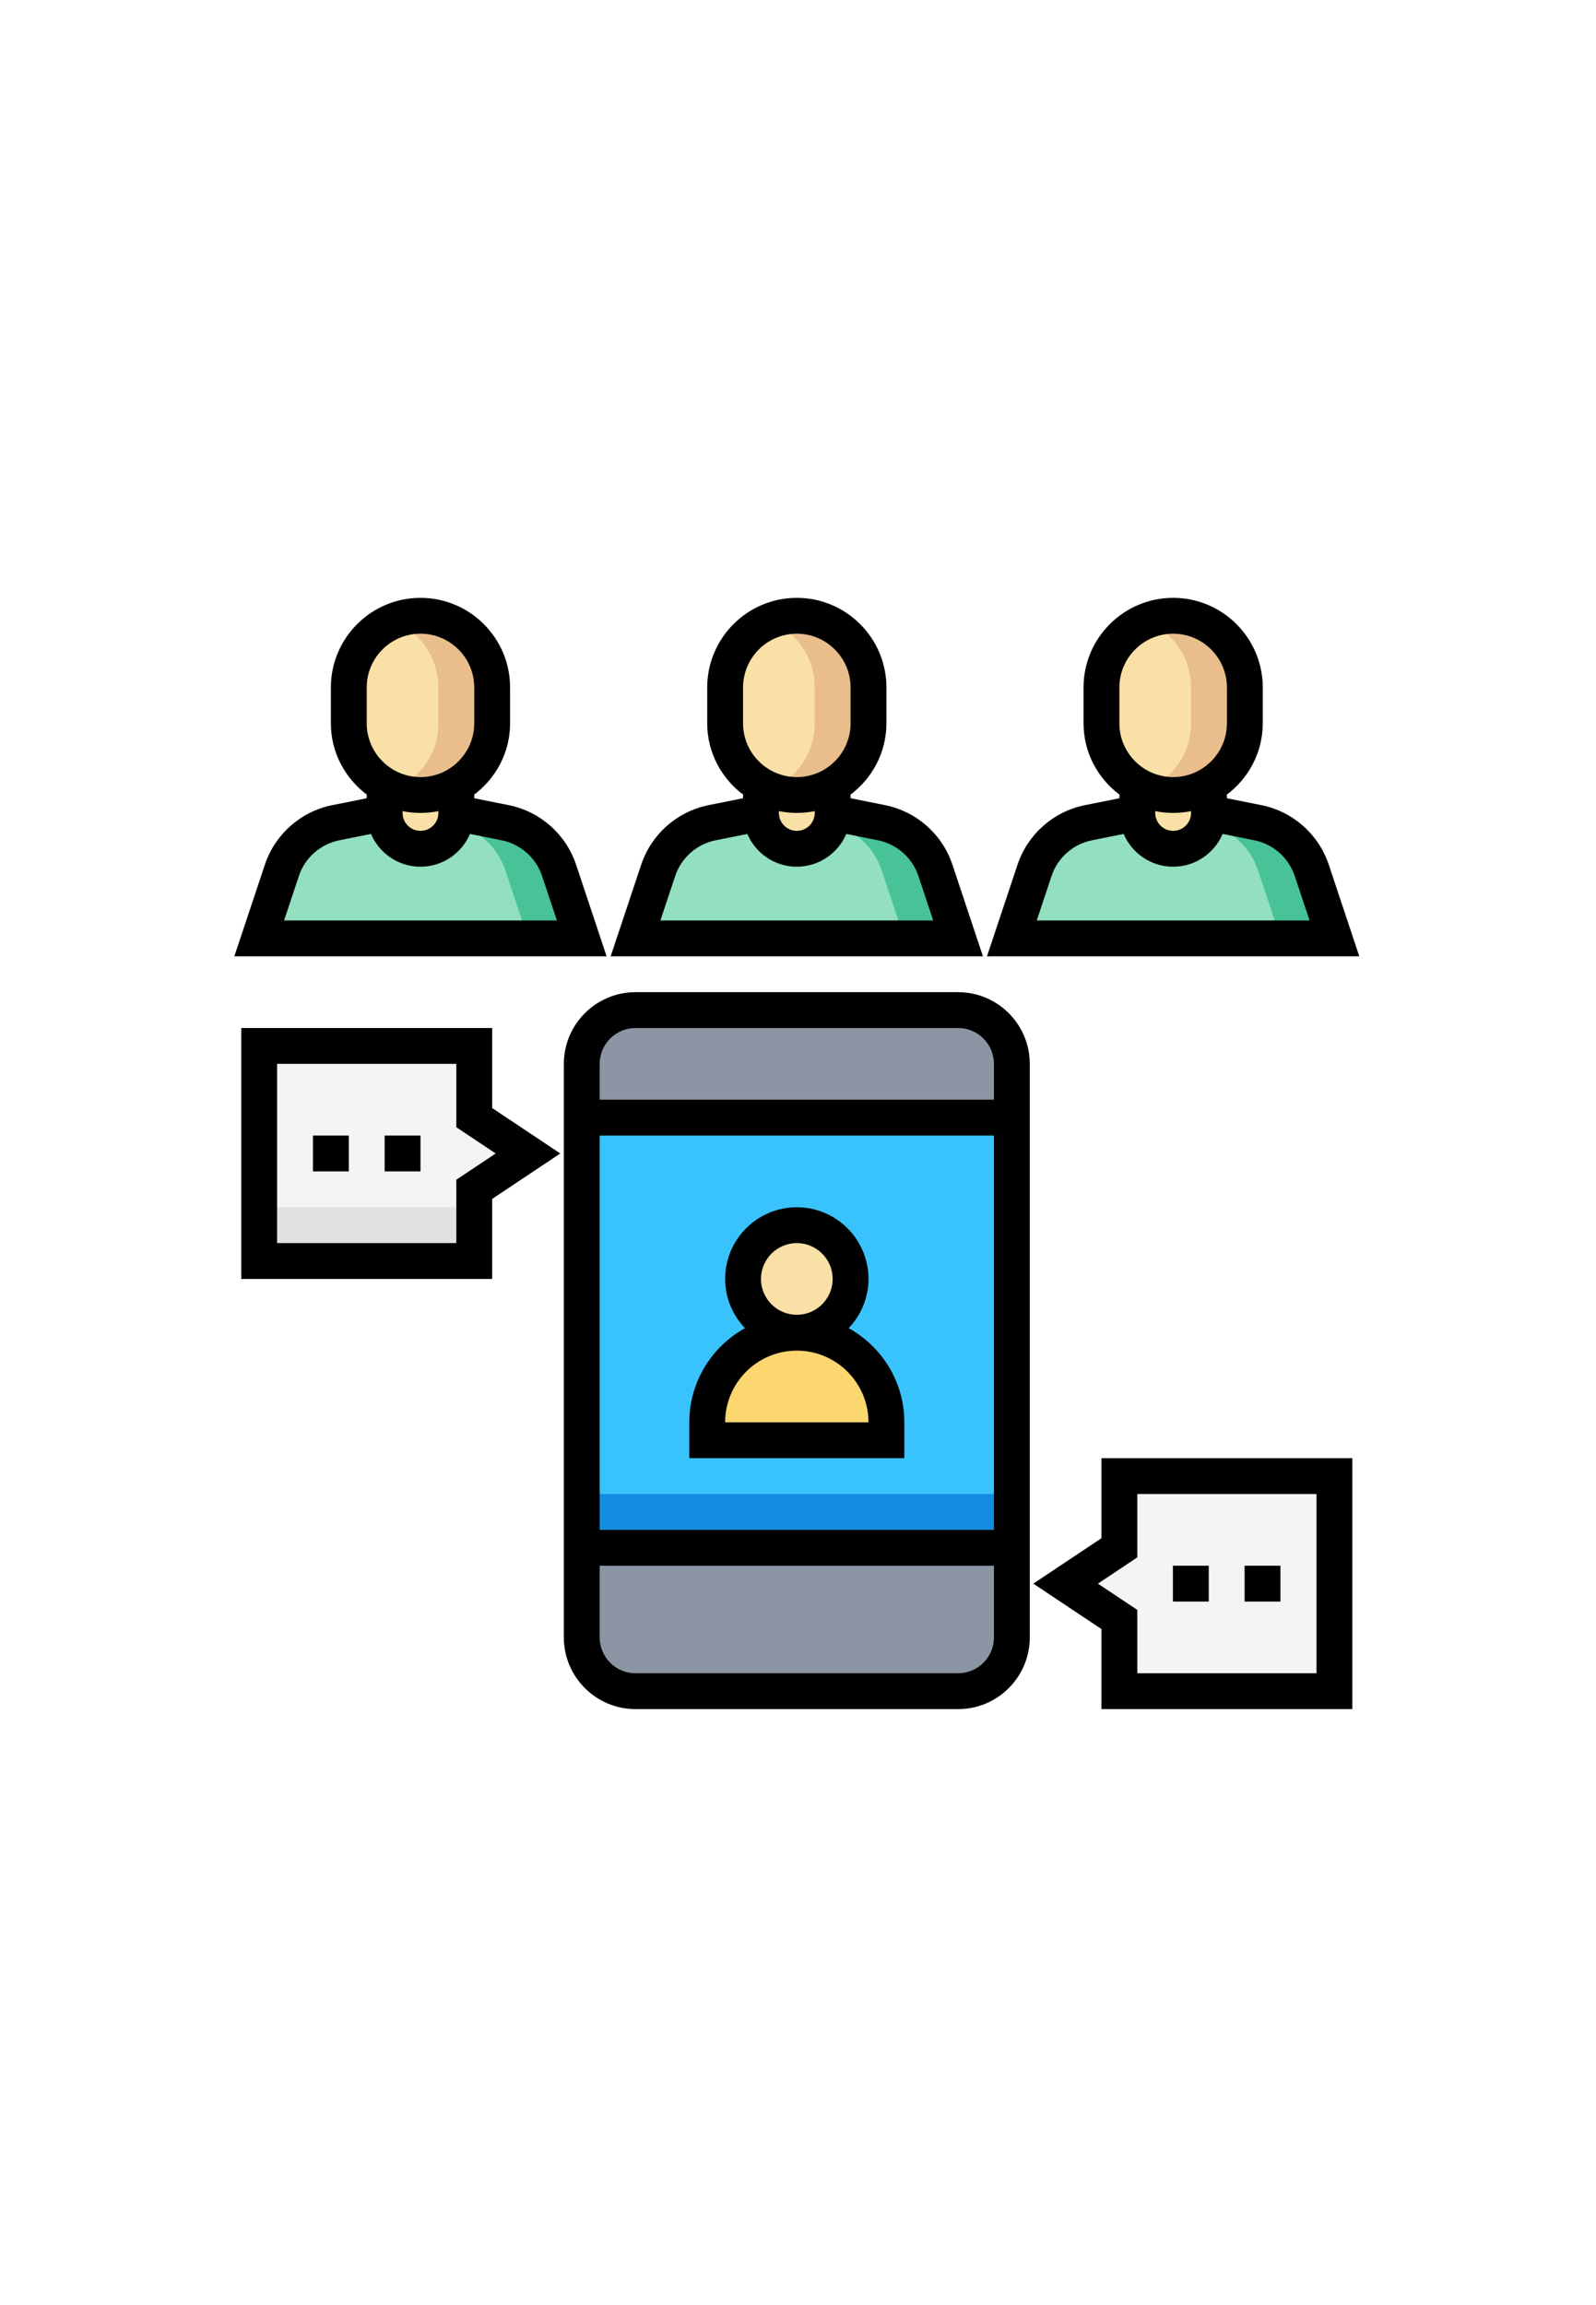 <svg width="534" height="771" viewBox="0 0 534 771" fill="none" xmlns="http://www.w3.org/2000/svg">
<g filter="url(#filter0_d)">
<rect x="35" y="35" width="464" height="701" rx="20" fill="white"/>
</g>
<path d="M374.531 493.805V517.789L356.543 529.781L374.531 541.773V565.757H446.483V493.805H374.531Z" fill="#F4F4F4"/>
<path d="M312.976 291.151C310.254 282.985 303.365 276.905 294.928 275.22L278.595 271.952V265.956H254.611V271.952L238.278 275.22C229.835 276.905 222.952 282.991 220.23 291.151L212.639 313.924H320.567L312.976 291.151Z" fill="#92E0C0"/>
<path d="M312.976 291.151C310.254 282.985 303.365 276.905 294.928 275.22L278.595 271.952V265.956H260.607V271.952L276.94 275.22C285.382 276.905 292.266 282.991 294.988 291.151L302.579 313.924H320.567L312.976 291.151Z" fill="#48C397"/>
<path d="M254.611 271.952C254.611 278.578 259.978 283.944 266.603 283.944C273.229 283.944 278.595 278.578 278.595 271.952V259.96H254.611V271.952Z" fill="#F9E0A6"/>
<path d="M266.603 265.956C253.358 265.956 242.619 255.217 242.619 241.972V229.98C242.619 216.735 253.358 205.996 266.603 205.996C279.848 205.996 290.587 216.735 290.587 229.98V241.972C290.587 255.217 279.848 265.956 266.603 265.956Z" fill="#F9E0A6"/>
<path d="M266.603 205.996C263.419 205.996 260.391 206.65 257.609 207.777C266.393 211.338 272.599 219.919 272.599 229.98V241.972C272.599 252.033 266.393 260.614 257.609 264.175C260.391 265.303 263.419 265.956 266.603 265.956C279.848 265.956 290.587 255.217 290.587 241.972V229.98C290.587 216.735 279.848 205.996 266.603 205.996Z" fill="#EABD8C"/>
<path d="M438.893 291.151C436.17 282.985 429.281 276.905 420.845 275.22L404.511 271.952V265.956H380.527V271.952L364.194 275.22C355.752 276.905 348.868 282.991 346.146 291.151L338.555 313.924H446.483L438.893 291.151Z" fill="#92E0C0"/>
<path d="M438.892 291.151C436.17 282.985 429.281 276.905 420.844 275.22L404.511 271.952V265.956H386.523V271.952L402.856 275.22C411.299 276.905 418.182 282.991 420.904 291.151L428.495 313.924H446.483L438.892 291.151Z" fill="#48C397"/>
<path d="M380.527 271.952C380.527 278.578 385.894 283.944 392.519 283.944C399.145 283.944 404.511 278.578 404.511 271.952V259.96H380.527V271.952Z" fill="#F9E0A6"/>
<path d="M392.519 265.956C379.274 265.956 368.535 255.217 368.535 241.972V229.98C368.535 216.735 379.274 205.996 392.519 205.996C405.764 205.996 416.503 216.735 416.503 229.98V241.972C416.503 255.217 405.764 265.956 392.519 265.956Z" fill="#F9E0A6"/>
<path d="M392.519 205.996C389.335 205.996 386.307 206.65 383.525 207.777C392.309 211.338 398.515 219.919 398.515 229.98V241.972C398.515 252.033 392.309 260.614 383.525 264.175C386.307 265.303 389.335 265.956 392.519 265.956C405.764 265.956 416.503 255.217 416.503 241.972V229.98C416.503 216.735 405.764 205.996 392.519 205.996Z" fill="#EABD8C"/>
<path d="M320.567 565.757H212.639C202.703 565.757 194.651 557.704 194.651 547.769V355.896C194.651 345.961 202.703 337.908 212.639 337.908H320.567C330.502 337.908 338.555 345.961 338.555 355.896V547.769C338.555 557.704 330.502 565.757 320.567 565.757Z" fill="#8C95A4"/>
<path d="M338.555 373.884H194.651V517.789H338.555V373.884Z" fill="#39C3FC"/>
<path d="M338.555 499.801H194.651V517.789H338.555V499.801Z" fill="#148CE0"/>
<path d="M266.603 445.837C276.538 445.837 284.591 437.783 284.591 427.849C284.591 417.914 276.538 409.861 266.603 409.861C256.669 409.861 248.615 417.914 248.615 427.849C248.615 437.783 256.669 445.837 266.603 445.837Z" fill="#F9E0A6"/>
<path d="M296.583 481.813H236.623V475.817C236.623 459.262 250.048 445.837 266.603 445.837C283.158 445.837 296.583 459.262 296.583 475.817V481.813Z" fill="#FCD770"/>
<path d="M158.675 349.9V373.884L176.663 385.876L158.675 397.868V421.853H86.722V349.9H158.675Z" fill="#F4F4F4"/>
<path d="M158.675 403.865H86.722V421.853H158.675V403.865Z" fill="#E2E2E2"/>
<path d="M187.06 291.151C184.338 282.985 177.448 276.905 169.012 275.22L152.679 271.952V265.956H128.695V271.952L112.361 275.22C103.919 276.905 97.036 282.991 94.313 291.151L86.722 313.924H194.651L187.06 291.151Z" fill="#92E0C0"/>
<path d="M187.06 291.151C184.337 282.985 177.448 276.905 169.012 275.22L152.678 271.952V265.956H134.69V271.952L151.024 275.22C159.466 276.905 166.349 282.991 169.072 291.151L176.663 313.924H194.651L187.06 291.151Z" fill="#48C397"/>
<path d="M128.695 271.952C128.695 278.578 134.061 283.944 140.687 283.944C147.312 283.944 152.679 278.578 152.679 271.952V259.96H128.695V271.952Z" fill="#F9E0A6"/>
<path d="M140.687 265.956C127.442 265.956 116.703 255.217 116.703 241.972V229.98C116.703 216.735 127.442 205.996 140.687 205.996C153.932 205.996 164.671 216.735 164.671 229.98V241.972C164.671 255.217 153.932 265.956 140.687 265.956Z" fill="#F9E0A6"/>
<path d="M140.686 205.996C137.503 205.996 134.475 206.65 131.692 207.777C140.477 211.338 146.682 219.919 146.682 229.98V241.972C146.682 252.033 140.477 260.614 131.692 264.175C134.475 265.303 137.503 265.956 140.686 265.956C153.932 265.956 164.67 255.217 164.67 241.972V229.98C164.67 216.735 153.932 205.996 140.686 205.996Z" fill="#EABD8C"/>
<path d="M320.567 331.912H212.639C199.411 331.912 188.655 342.669 188.655 355.896V547.769C188.655 560.996 199.411 571.753 212.639 571.753H320.567C333.794 571.753 344.551 560.996 344.551 547.769V355.896C344.551 342.669 333.794 331.912 320.567 331.912ZM212.639 343.904H320.567C327.181 343.904 332.559 349.283 332.559 355.896V367.888H200.647V355.896C200.647 349.283 206.025 343.904 212.639 343.904ZM332.559 379.88V511.793H200.647V379.88H332.559ZM320.567 559.761H212.639C206.025 559.761 200.647 554.383 200.647 547.769V523.785H332.559V547.769C332.559 554.383 327.181 559.761 320.567 559.761Z" fill="black"/>
<path d="M302.579 487.809V475.817C302.579 462.266 295.042 450.454 283.949 444.32C288.039 440.014 290.587 434.24 290.587 427.849C290.587 414.621 279.83 403.865 266.603 403.865C253.376 403.865 242.619 414.621 242.619 427.849C242.619 434.24 245.167 440.014 249.256 444.32C238.164 450.454 230.627 462.266 230.627 475.817V487.809H302.579ZM254.611 427.849C254.611 421.235 259.989 415.857 266.603 415.857C273.216 415.857 278.595 421.235 278.595 427.849C278.595 434.462 273.216 439.841 266.603 439.841C259.989 439.841 254.611 434.462 254.611 427.849ZM266.603 451.833C279.83 451.833 290.587 462.589 290.587 475.817H242.619C242.619 462.589 253.376 451.833 266.603 451.833Z" fill="black"/>
<path d="M368.535 514.581L345.732 529.781L368.535 544.981V571.753H452.479V487.809H368.535V514.581ZM380.527 499.801H440.487V559.761H380.527V538.565L367.354 529.781L380.527 520.997V499.801Z" fill="black"/>
<path d="M164.671 343.904H80.726V427.849H164.671V401.076L187.473 385.876L164.671 370.677V343.904ZM165.852 385.876L152.679 394.661V415.857H92.718V355.896H152.679V377.092L165.852 385.876Z" fill="black"/>
<path d="M318.666 289.257C315.272 279.075 306.626 271.443 296.103 269.344L284.591 267.041V265.962H284.399C291.75 260.494 296.583 251.818 296.583 241.972V229.98C296.583 213.449 283.134 200 266.603 200C250.072 200 236.623 213.449 236.623 229.98V241.972C236.623 251.818 241.455 260.494 248.807 265.962H248.609V267.041L237.102 269.344C226.579 271.449 217.933 279.075 214.539 289.257L204.316 319.92H328.883L318.666 289.257ZM248.615 229.98C248.615 220.063 256.685 211.992 266.603 211.992C276.52 211.992 284.591 220.063 284.591 229.98V241.972C284.591 251.89 276.52 259.96 266.603 259.96C256.685 259.96 248.615 251.89 248.615 241.972V229.98ZM266.603 271.952C268.653 271.952 270.656 271.742 272.599 271.347V271.97C272.587 275.268 269.901 277.948 266.603 277.948C263.299 277.948 260.607 275.262 260.607 271.952V271.347C262.543 271.742 264.552 271.952 266.603 271.952ZM220.961 307.928L225.92 293.052C227.952 286.936 233.145 282.367 239.459 281.102L250.048 278.98C252.788 285.413 259.174 289.94 266.603 289.94C274.032 289.94 280.418 285.413 283.158 278.98L293.753 281.102C300.067 282.367 305.253 286.942 307.286 293.052L312.244 307.928H220.961Z" fill="black"/>
<path d="M444.583 289.257C441.189 279.075 432.543 271.443 422.02 269.344L410.507 267.041V265.962H410.315C417.667 260.494 422.499 251.818 422.499 241.972V229.98C422.499 213.449 409.05 200 392.519 200C375.988 200 362.539 213.449 362.539 229.98V241.972C362.539 251.818 367.372 260.494 374.723 265.962H374.525V267.041L363.019 269.344C352.496 271.449 343.85 279.075 340.456 289.257L330.233 319.92H454.8L444.583 289.257ZM374.531 229.98C374.531 220.063 382.602 211.992 392.519 211.992C402.437 211.992 410.507 220.063 410.507 229.98V241.972C410.507 251.89 402.437 259.96 392.519 259.96C382.602 259.96 374.531 251.89 374.531 241.972V229.98ZM392.519 271.952C394.57 271.952 396.573 271.742 398.515 271.347V271.97C398.503 275.268 395.817 277.948 392.519 277.948C389.215 277.948 386.523 275.262 386.523 271.952V271.347C388.46 271.742 390.469 271.952 392.519 271.952ZM346.878 307.928L351.836 293.052C353.869 286.936 359.062 282.367 365.375 281.102L375.964 278.98C378.704 285.413 385.09 289.94 392.519 289.94C399.948 289.94 406.334 285.413 409.074 278.98L419.669 281.102C425.983 282.367 431.17 286.942 433.202 293.052L438.161 307.928H346.878Z" fill="black"/>
<path d="M192.75 289.257C189.356 279.075 180.71 271.443 170.187 269.344L158.675 267.041V265.962H158.483C165.834 260.494 170.667 251.818 170.667 241.972V229.98C170.667 213.449 157.218 200 140.687 200C124.156 200 110.706 213.449 110.706 229.98V241.972C110.706 251.818 115.539 260.494 122.89 265.962H122.692V267.041L111.186 269.344C100.663 271.449 92.017 279.075 88.623 289.257L78.4 319.92H202.967L192.75 289.257ZM122.698 229.98C122.698 220.063 130.769 211.992 140.687 211.992C150.604 211.992 158.675 220.063 158.675 229.98V241.972C158.675 251.89 150.604 259.96 140.687 259.96C130.769 259.96 122.698 251.89 122.698 241.972V229.98ZM140.687 271.952C142.737 271.952 144.74 271.742 146.683 271.347V271.97C146.671 275.268 143.984 277.948 140.687 277.948C137.383 277.948 134.691 275.262 134.691 271.952V271.347C136.627 271.742 138.636 271.952 140.687 271.952ZM95.045 307.928L100.004 293.052C102.036 286.936 107.229 282.367 113.543 281.102L124.132 278.98C126.872 285.413 133.257 289.94 140.687 289.94C148.116 289.94 154.501 285.413 157.242 278.98L167.837 281.102C174.15 282.367 179.337 286.942 181.37 293.052L186.328 307.928H95.045Z" fill="black"/>
<path d="M116.702 379.88H104.71V391.872H116.702V379.88Z" fill="black"/>
<path d="M140.686 379.88H128.694V391.872H140.686V379.88Z" fill="black"/>
<path d="M404.433 523.785H392.441V535.777H404.433V523.785Z" fill="black"/>
<path d="M428.417 523.785H416.425V535.777H428.417V523.785Z" fill="black"/>
<defs>
<filter id="filter0_d" x="0" y="0" width="534" height="771" filterUnits="userSpaceOnUse" color-interpolation-filters="sRGB">
<feFlood flood-opacity="0" result="BackgroundImageFix"/>
<feColorMatrix in="SourceAlpha" type="matrix" values="0 0 0 0 0 0 0 0 0 0 0 0 0 0 0 0 0 0 127 0"/>
<feOffset/>
<feGaussianBlur stdDeviation="17.5"/>
<feColorMatrix type="matrix" values="0 0 0 0 0.629 0 0 0 0 0.629 0 0 0 0 0.629 0 0 0 1 0"/>
<feBlend mode="normal" in2="BackgroundImageFix" result="effect1_dropShadow"/>
<feBlend mode="normal" in="SourceGraphic" in2="effect1_dropShadow" result="shape"/>
</filter>
</defs>
</svg>
